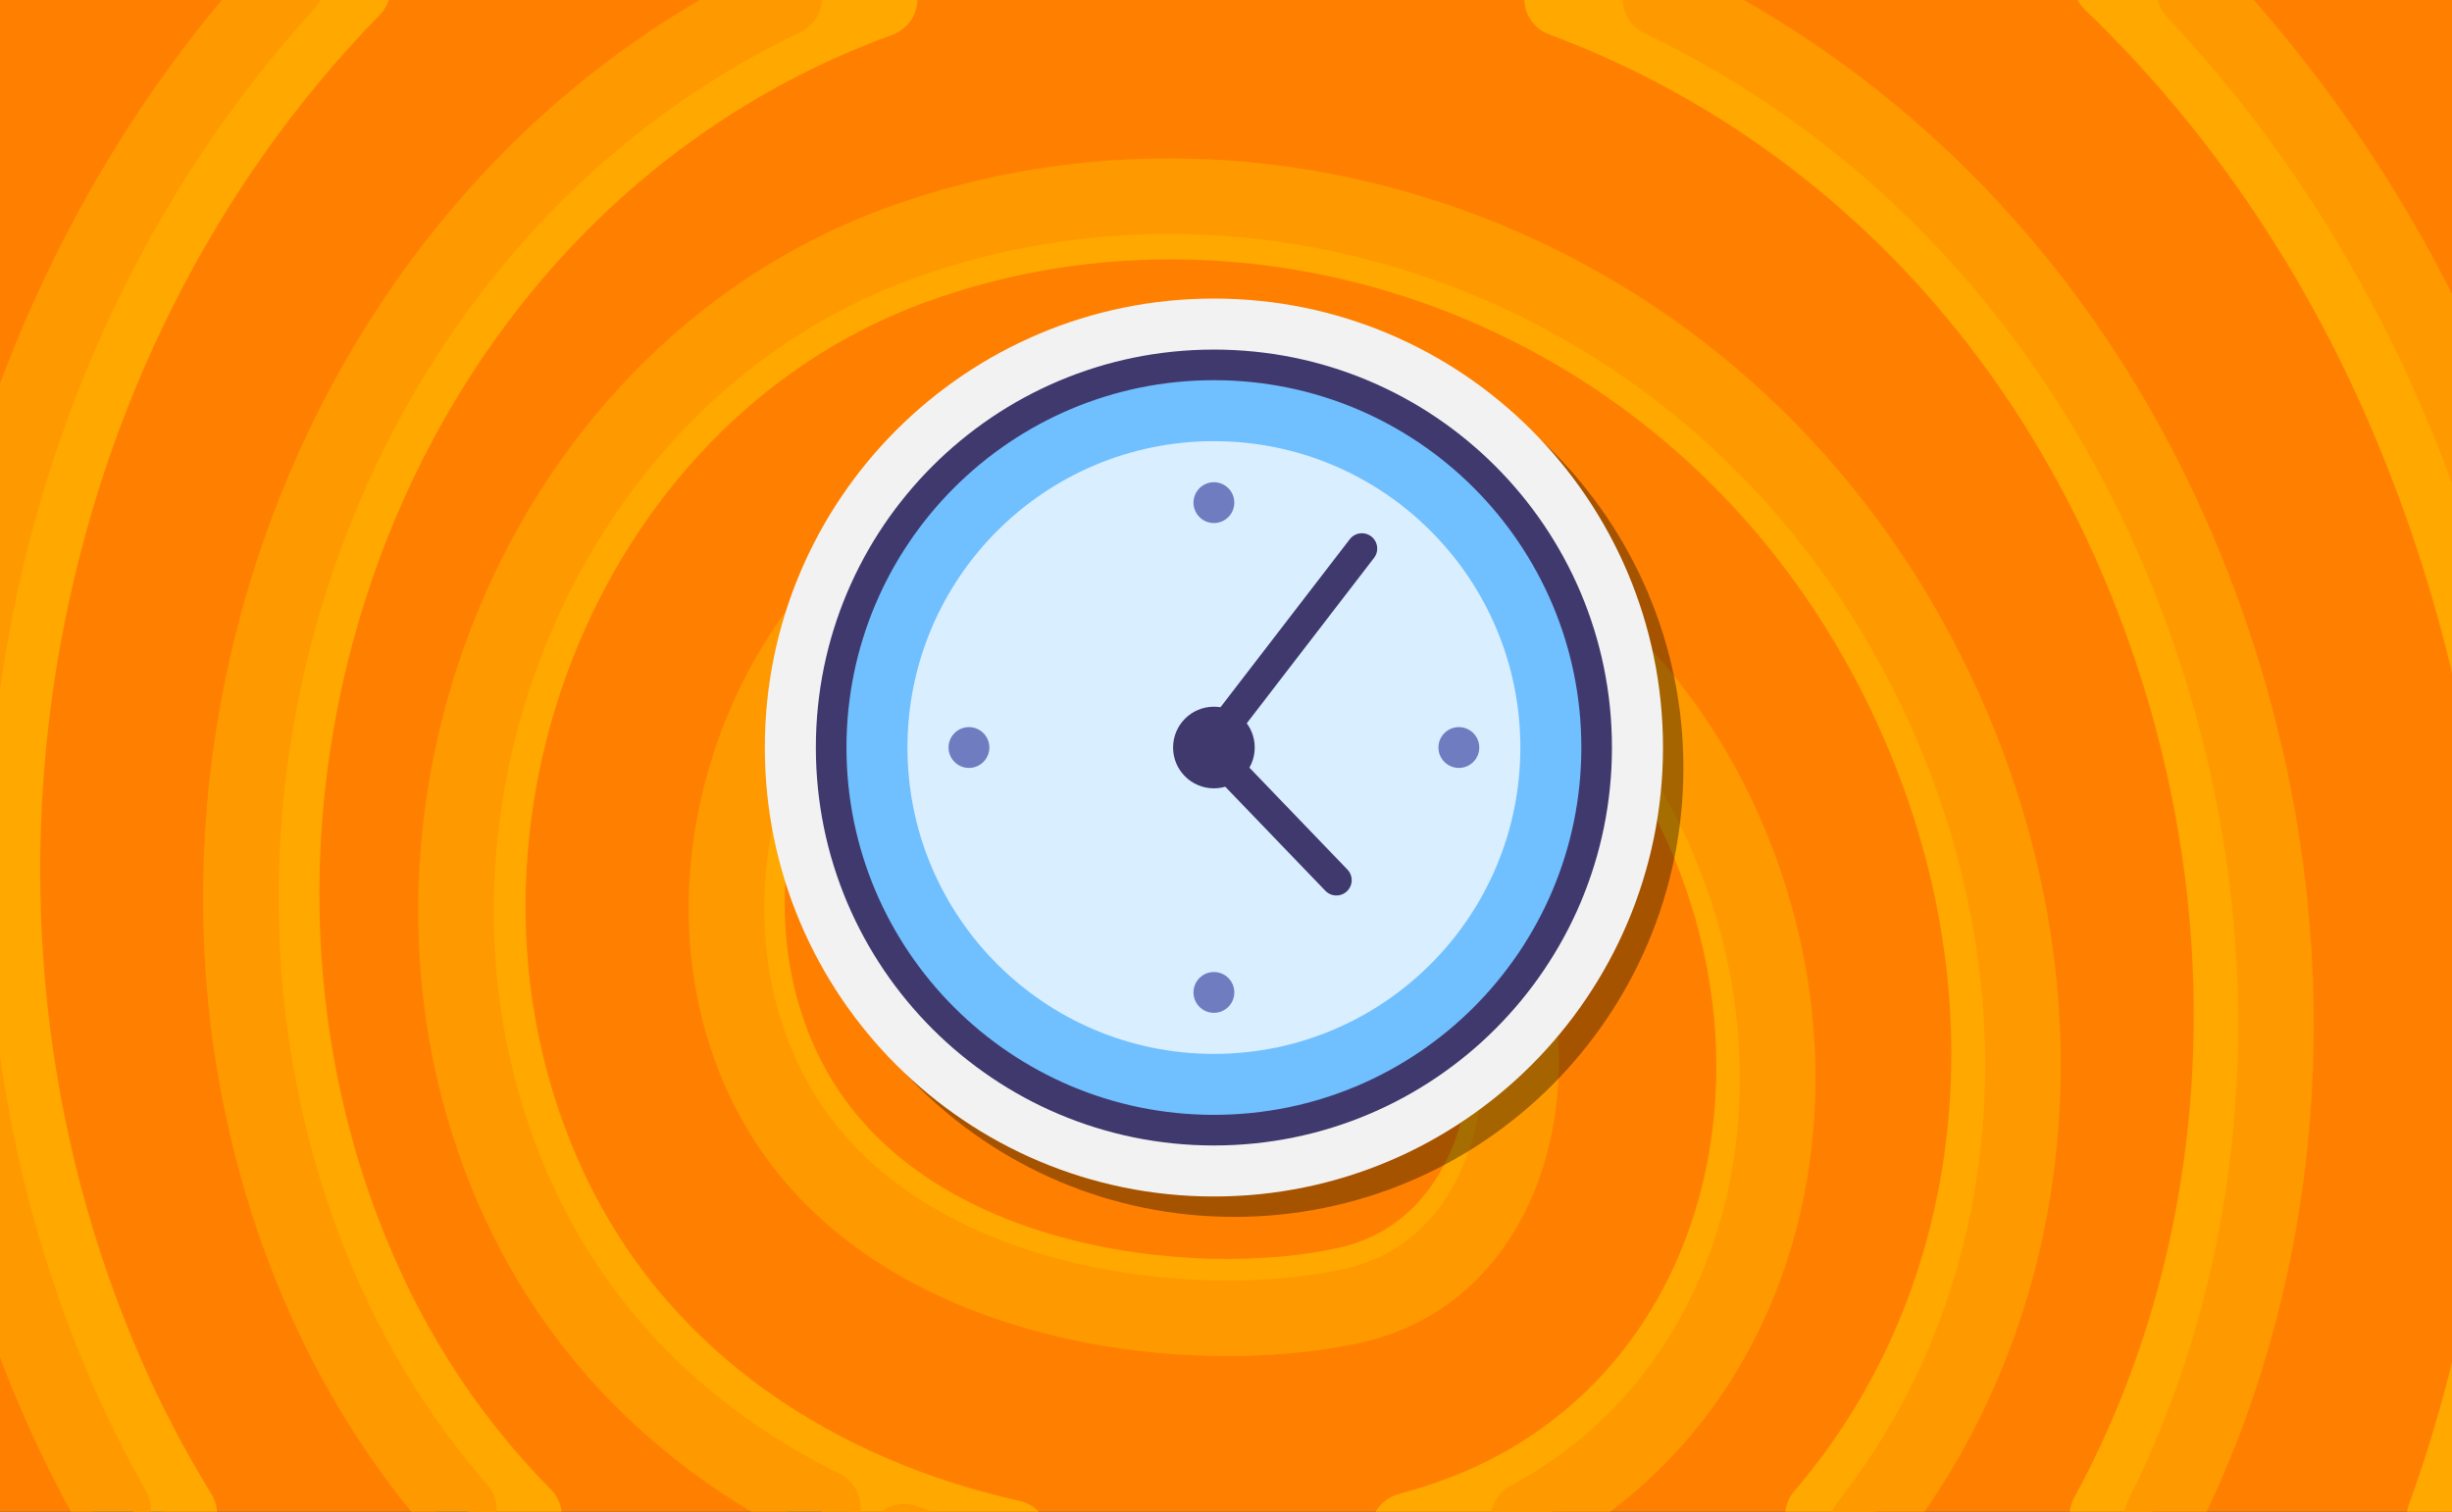 <?xml version="1.0" encoding="UTF-8"?>
<!-- Generated by Pixelmator Pro 3.6.14 -->
<svg width="600" height="370" viewBox="0 0 600 370" xmlns="http://www.w3.org/2000/svg">
    <rect x="0" y="0" width="600" height="370" fill="#333333" stroke="none"/>
    <clipPath id="clipPath1">
        <path clip-rule="evenodd" d="M -70 0 L 670 0 L 670 370 L -70 370 Z"/>
    </clipPath>
    <g id="g1" clip-path="url(#clipPath1)">
        <path id="path1" fill="#ff8000" stroke="none" d="M -70 59.634 C -68.966 55.602 -68.392 51.495 -69.147 47.198 C -69.147 44.707 -69.443 42.286 -70 39.967 L -70 0 L 395.996 0 C 397.676 0.025 399.4 0.032 401.137 0 L 655.27 0 C 656.384 0.059 657.499 0.059 658.613 0 L 670 0 L 670 370 L 208.18 370 C 205.546 369.288 202.829 368.928 200.101 368.931 C 197.373 368.928 194.657 369.288 192.024 370 L 117.072 370 C 115.28 369.676 113.434 369.507 111.549 369.507 C 109.663 369.507 107.817 369.676 106.025 370 L 40.637 370 C 38.379 369.752 36.101 369.752 33.843 370 L 33.205 370 C 31.413 369.676 29.567 369.507 27.682 369.507 C 25.797 369.507 23.95 369.676 22.158 370 L -40.454 370 C -42.712 369.752 -44.991 369.752 -47.249 370 L -64.226 370 C -64.388 363.842 -66.4 357.876 -70 352.878 L -70 59.634 Z"/>
        <path id="path2" fill="none" stroke="#ffa800" stroke-width="18.5" stroke-linecap="round" d="M 296.298 261.703 C 280.79 268.986 260.539 263.685 255.177 246.431 C 249.813 229.177 263.13 186.195 285.386 181.709 C 307.643 177.223 346.936 190.977 362.23 224.851 C 377.525 258.727 367.264 305.897 329.838 314.385 C 292.413 322.873 218.71 315.606 192.451 263.356 C 166.191 211.106 196.019 138.904 249.867 123.434 C 303.716 107.964 382.716 131.377 415.076 199.398 C 447.439 267.419 423.369 349.032 352.536 372.261 C 349.945 373.11 347.305 373.904 344.621 374.637"/>
        <path id="path3" fill="none" stroke="#ffa800" stroke-width="18.5" stroke-linecap="round" d="M 247.481 376.386 C 200.93 366.037 157.208 339.045 134.686 291.344 C 94.659 206.569 136.026 97.16 223.267 65.285 C 310.509 33.41 419.136 71.102 466.342 170.17 C 500.135 241.09 490.95 318.719 446.071 371.001"/>
        <path id="path4" fill="none" stroke="#ffa800" stroke-width="18.5" stroke-linecap="round" d="M 128.234 371.085 C 112.137 354.787 98.523 335.251 88.377 312.356 C 37.84 198.313 88.524 51.615 207.107 2.969 C 209.796 1.865 212.506 0.809 215.233 -0.199 M 382.249 -0.274 C 441.287 21.725 492.558 67.543 521.924 134.501 C 556.466 213.263 553.523 301.482 515.679 370.988"/>
        <path id="path5" fill="none" stroke="#ffa800" stroke-width="18.5" stroke-linecap="round" d="M 43.864 370.528 C 37.134 359.609 31.185 348.229 26.059 336.473 C -23.931 222.046 1.454 84.034 86.327 -2.835 M 516.545 -4.354 C 546.315 24.277 571.27 59.887 589.19 102.167 C 626.234 189.568 628.825 286.998 598.189 371.27 M -54.918 371.861 C -61.76 354.668 -67.422 337.028 -71.862 319.063 M -73.715 120.244 C -64.232 77.823 -48.436 36.899 -26.568 -0.543 M 660.602 -0.17 C 668.767 17.423 675.54 36.213 680.745 56.201"/>
        <path id="path6" fill="none" stroke="#ff9900" stroke-width="18.5" stroke-linecap="round" d="M 296.253 264.555 C 280.069 272.156 258.935 266.623 253.337 248.615 C 247.739 230.607 261.637 185.75 284.867 181.067 C 308.096 176.385 349.104 190.739 365.067 226.093 C 381.03 261.448 370.32 310.68 331.259 319.538 C 292.199 328.397 215.277 320.812 187.872 266.28 C 160.466 211.747 191.596 136.392 247.797 120.246 C 303.997 104.101 386.447 128.536 420.22 199.527 C 450.917 264.048 432.966 340.288 373.942 371.849 M 235.351 381.776 C 230.608 380.475 225.915 379 221.28 377.354"/>
        <path id="path7" fill="none" stroke="#ff9900" stroke-width="18.5" stroke-linecap="round" d="M 201.314 368.954 C 170.424 353.784 143.763 329.756 127.585 295.491 C 85.808 207.011 128.982 92.824 220.034 59.558 C 311.085 26.291 424.459 65.629 473.726 169.023 C 507.87 240.683 499.973 318.903 456.934 373.329"/>
        <path id="path8" fill="none" stroke="#ff9900" stroke-width="18.5" stroke-linecap="round" d="M 112.311 369.515 C 99.21 354.493 87.996 337.153 79.253 317.421 C 28.139 202.074 76.236 54.723 191.897 -0.483 M 406.326 -0.223 C 459.269 25.079 504.518 69.738 531.733 131.796 C 566.58 211.25 564.876 299.923 529.057 371.269"/>
        <path id="path9" fill="none" stroke="#ff9900" stroke-width="18.5" stroke-linecap="round" d="M 27.682 369.507 C 22.724 360.777 18.228 351.792 14.213 342.59 C -36.552 226.392 -12.841 86.891 70.07 -4.075 M 536.923 -2.224 C 563.244 25.641 585.445 59.138 601.937 98.05 C 639.454 186.566 643.112 284.939 614.081 371.056 M -68.926 48.792 C -62.173 31.81 -54.351 15.274 -45.506 -0.718"/>
    </g>
    <g id="icons8-time">
        <path id="path10" fill="#000000" stroke="none" opacity="0.35" d="M 411.925 187.96 C 411.925 248.651 362.726 297.85 302.035 297.85 C 241.344 297.85 192.145 248.651 192.145 187.96 C 192.145 127.269 241.344 78.07 302.035 78.07 C 362.726 78.07 411.925 127.269 411.925 187.96 Z"/>
        <path id="path11" fill="#f2f2f2" stroke="none" d="M 406.93 182.965 C 406.93 243.656 357.731 292.855 297.04 292.855 C 236.349 292.855 187.15 243.656 187.15 182.965 C 187.15 122.274 236.349 73.075 297.04 73.075 C 357.731 73.075 406.93 122.274 406.93 182.965 Z"/>
        <path id="path12" fill="#f2f2f2" stroke="none" d="M 297.04 285.362 C 240.579 285.362 194.643 239.426 194.643 182.965 C 194.643 126.504 240.579 80.568 297.04 80.568 C 353.501 80.568 399.438 126.504 399.438 182.965 C 399.438 239.426 353.501 285.362 297.04 285.362 Z"/>
        <path id="path13" fill="#70bfff" stroke="none" d="M 392.01 182.965 C 392.01 235.415 349.49 277.935 297.04 277.935 C 244.59 277.935 202.07 235.415 202.07 182.965 C 202.07 130.515 244.59 87.995 297.04 87.995 C 349.49 87.995 392.01 130.515 392.01 182.965 Z"/>
        <path id="path14" fill="#d9eeff" stroke="none" d="M 372.03 182.965 C 372.03 224.381 338.456 257.955 297.04 257.955 C 255.624 257.955 222.05 224.381 222.05 182.965 C 222.05 141.549 255.624 107.975 297.04 107.975 C 338.456 107.975 372.03 141.549 372.03 182.965 Z"/>
        <path id="path15" fill="none" stroke="#40396e" stroke-width="7.492" d="M 390.696 182.965 C 390.696 234.69 348.765 276.621 297.04 276.621 C 245.315 276.621 203.384 234.69 203.384 182.965 C 203.384 131.24 245.315 89.309 297.04 89.309 C 348.765 89.309 390.696 131.24 390.696 182.965 Z"/>
        <path id="path16" fill="#707cc0" stroke="none" d="M 242.095 182.965 C 242.095 185.724 239.859 187.96 237.1 187.96 C 234.341 187.96 232.105 185.724 232.105 182.965 C 232.105 180.206 234.341 177.97 237.1 177.97 C 239.859 177.97 242.095 180.206 242.095 182.965 Z"/>
        <path id="path17" fill="#707cc0" stroke="none" d="M 361.975 182.965 C 361.975 185.724 359.739 187.96 356.98 187.96 C 354.221 187.96 351.985 185.724 351.985 182.965 C 351.985 180.206 354.221 177.97 356.98 177.97 C 359.739 177.97 361.975 180.206 361.975 182.965 Z"/>
        <path id="path18" fill="#707cc0" stroke="none" d="M 302.035 123.025 C 302.035 125.784 299.799 128.02 297.04 128.02 C 294.281 128.02 292.045 125.784 292.045 123.025 C 292.045 120.266 294.281 118.03 297.04 118.03 C 299.799 118.03 302.035 120.266 302.035 123.025 Z"/>
        <path id="path19" fill="#707cc0" stroke="none" d="M 302.035 242.905 C 302.035 245.664 299.799 247.9 297.04 247.9 C 294.281 247.9 292.045 245.664 292.045 242.905 C 292.045 240.146 294.281 237.91 297.04 237.91 C 299.799 237.91 302.035 240.146 302.035 242.905 Z"/>
        <path id="path20" fill="none" stroke="#40396e" stroke-width="7.492" stroke-linecap="round" stroke-linejoin="round" d="M 333.254 134.264 L 295.791 182.965 L 327.01 215.432"/>
        <path id="path21" fill="#40396e" stroke="none" d="M 307.03 182.965 C 307.03 188.482 302.557 192.955 297.04 192.955 C 291.523 192.955 287.05 188.482 287.05 182.965 C 287.05 177.448 291.523 172.975 297.04 172.975 C 302.557 172.975 307.03 177.448 307.03 182.965 Z"/>
    </g>
</svg>
